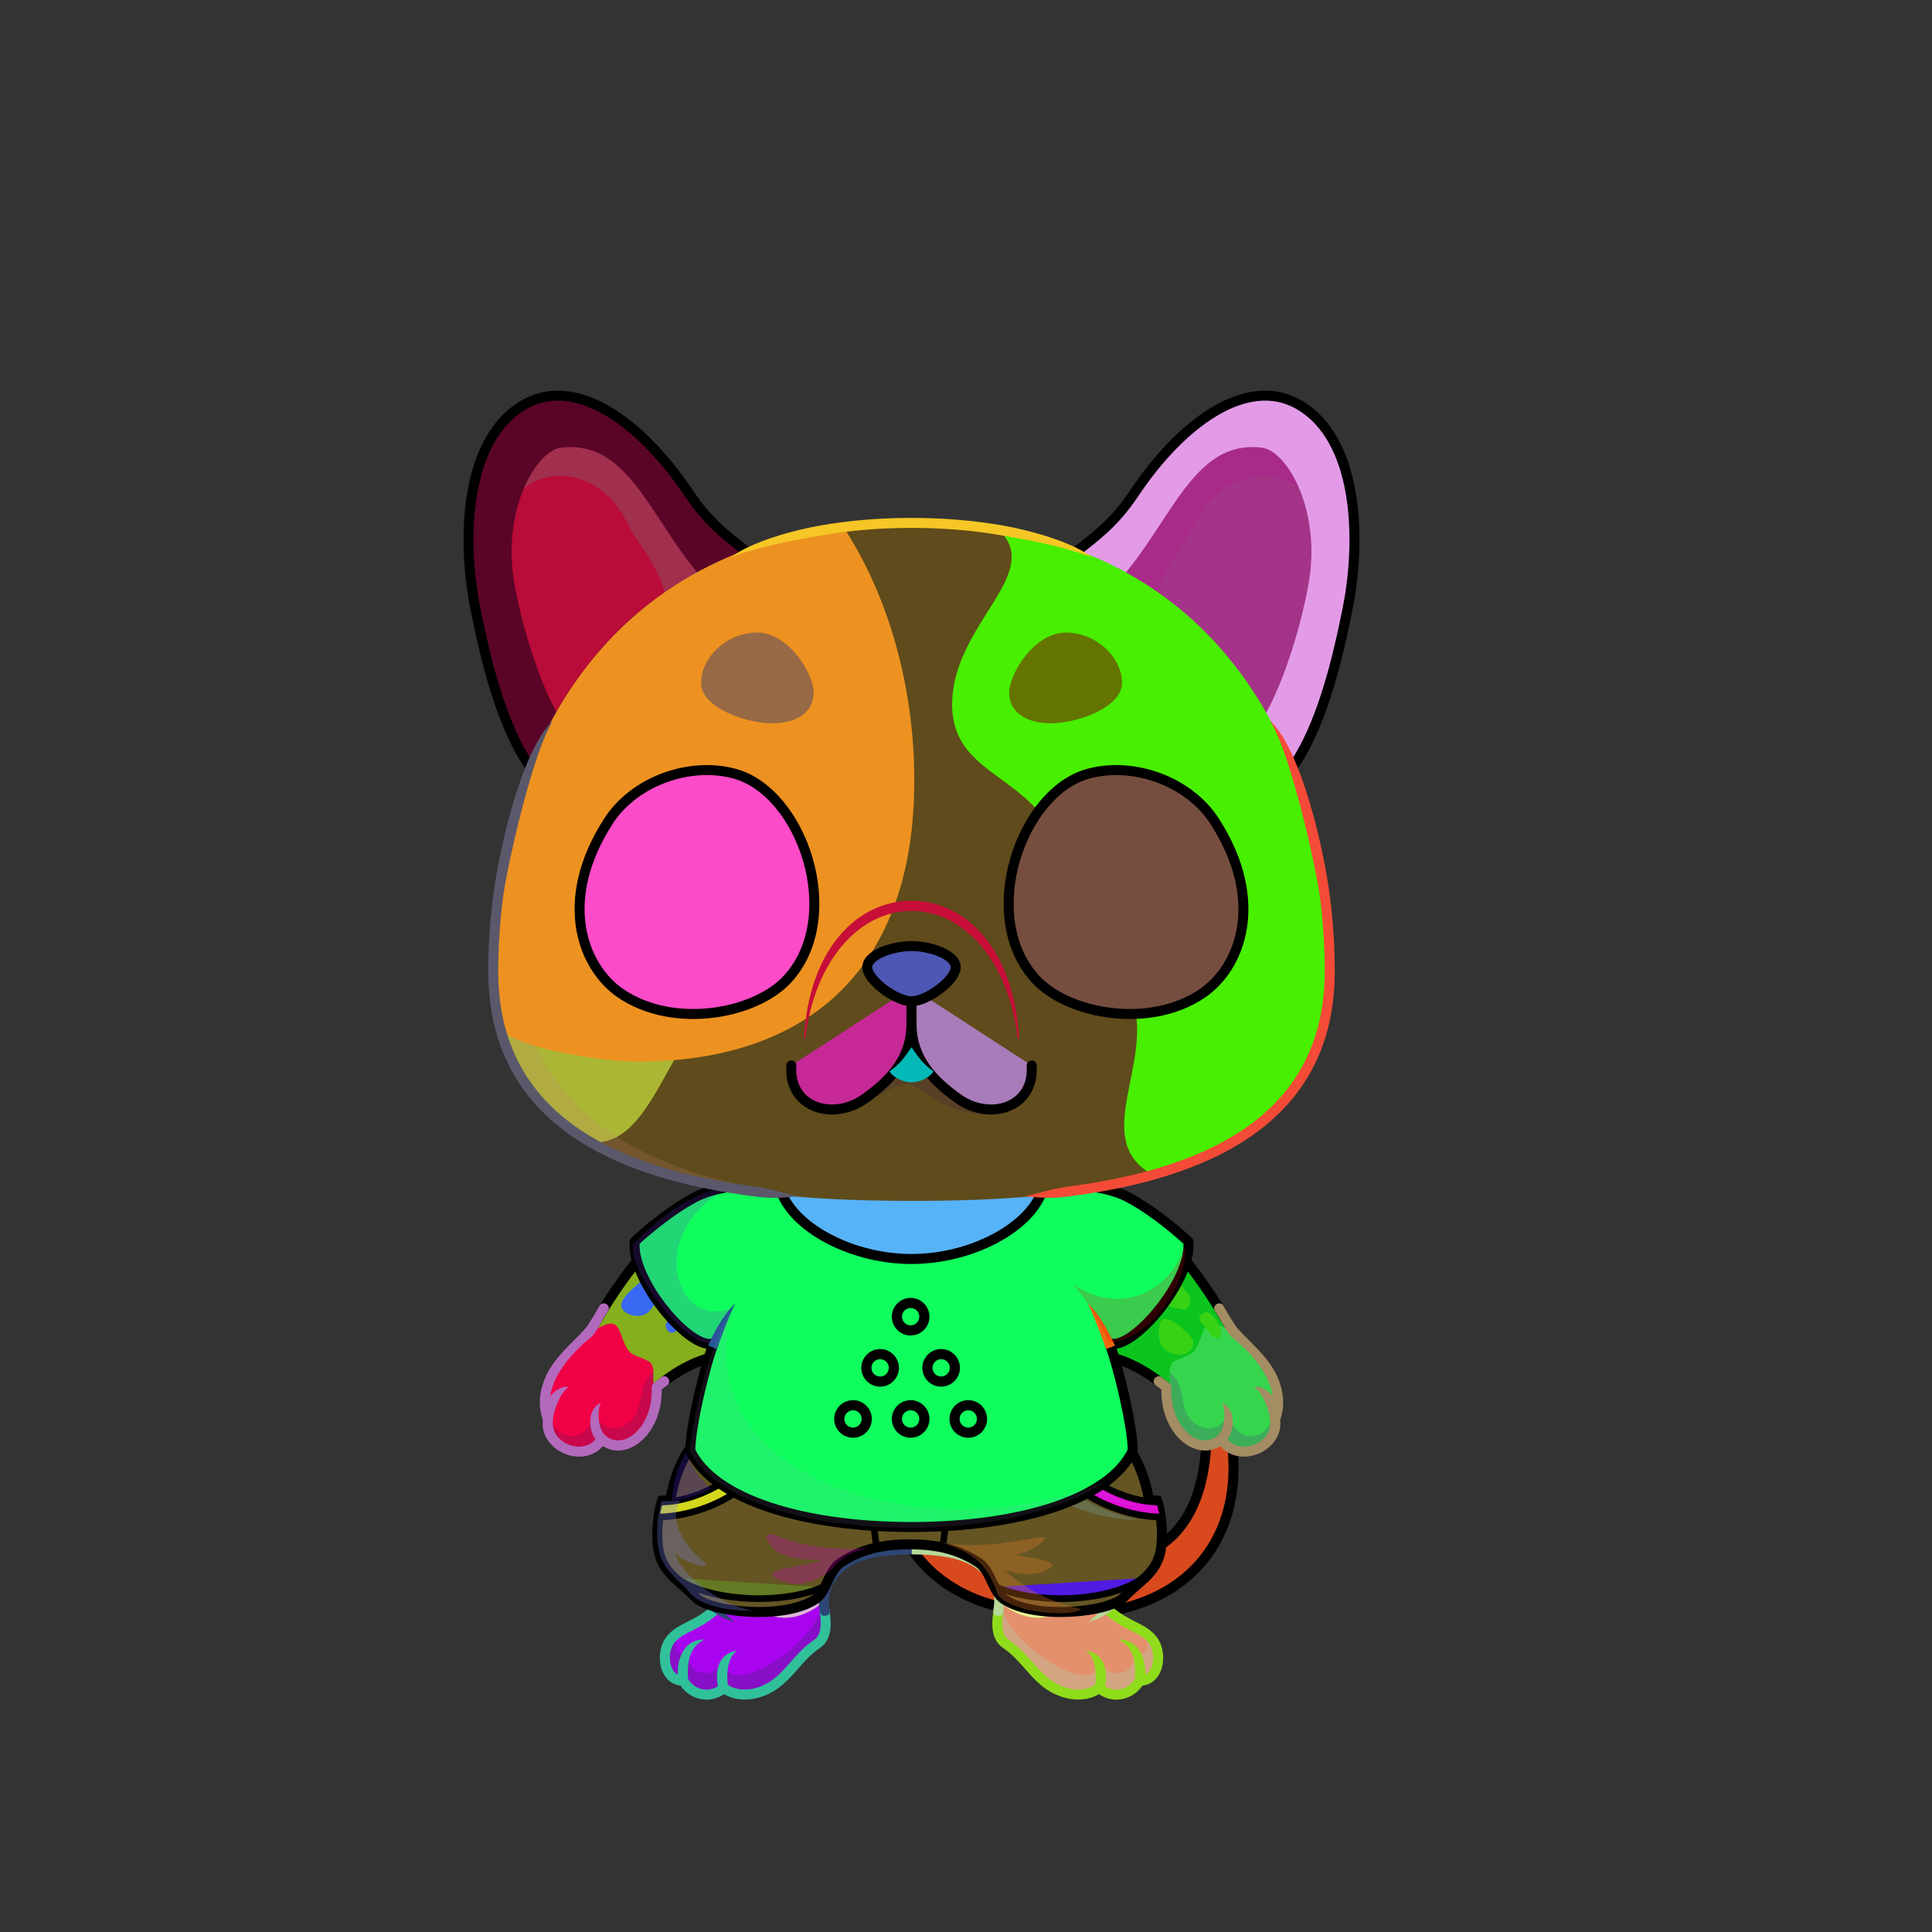 <?xml version="1.0" encoding="UTF-8"?><!DOCTYPE svg PUBLIC "-//W3C//DTD SVG 1.1//EN" "http://www.w3.org/Graphics/SVG/1.1/DTD/svg11.dtd"><!-- Creator: CorelDRAW X7 --><svg xmlns="http://www.w3.org/2000/svg" xmlns:xlink="http://www.w3.org/1999/xlink" xml:space="preserve" width="290mm" height="290mm" version="1.1" style="shape-rendering:geometricPrecision; text-rendering:geometricPrecision; image-rendering:optimizeQuality; fill-rule:evenodd; clip-rule:evenodd" viewBox="0 0 29000 29000">
 <rect x="0" y="0" width="29000" height="29000" fill="#333333" stroke="none"/>
 <defs>
  <style type="text/css">
   <![CDATA[
    .str4 {stroke:black;stroke-width:100}
    .str6 {stroke:black;stroke-width:152.39}
    .str0 {stroke:black;stroke-width:150}
    .str2 {stroke:black;stroke-width:150}
    .str3 {stroke:black;stroke-width:100;stroke-linecap:round;stroke-linejoin:round}
    .str1 {stroke:black;stroke-width:150;stroke-linecap:round;stroke-linejoin:round}
    .str5 {stroke:black;stroke-width:150;stroke-linecap:round;stroke-linejoin:round}
    .fil2 {fill:none}
    .fil28 {fill:black}
    .fil18 {fill:black}
    .fil29 {fill:#1A1A1A}
    .fil3 {fill:#FDFDFD}
    .fil33 {fill:white}
    .fil4 {fill:black;fill-rule:nonzero}
    .fil20 {fill:black;fill-opacity:0.102}
    .fil1 {fill:black;fill-opacity:0.2}
    .fil19 {fill:black;fill-opacity:0.2}
    .fil15 {fill:white;fill-opacity:0.2}
    .fil14 {fill:black;fill-opacity:0.302}
    .fil34 {fill:black;fill-opacity:0.502}
    .fil13 {fill:url(#id0)}
    .fil17 {fill:url(#id1)}
    .fil6 {fill:url(#id2)}
    .fil25 {fill:url(#id3)}
    .fil27 {fill:url(#id4)}
    .fil36 {fill:url(#id5)}
    .fil7 {fill:url(#id6)}
    .fil38 {fill:url(#id7)}
    .fil26 {fill:url(#id8)}
    .fil35 {fill:url(#id9)}
    .fil12 {fill:url(#id10)}
    .fil5 {fill:url(#id11)}
    .fil9 {fill:url(#id12)}
    .fil8 {fill:url(#id13)}
    .fil0 {fill:url(#id14)}
    .fil16 {fill:url(#id15)}
    .fil31 {fill:url(#id16)}
    .fil23 {fill:url(#id17)}
    .fil10 {fill:url(#id18)}
    .fil11 {fill:url(#id19)}
    .fil24 {fill:url(#id20)}
    .fil30 {fill:url(#id21)}
    .fil22 {fill:url(#id22)}
    .fil21 {fill:url(#id23)}
    .fil37 {fill:url(#id24)}
    .fil32 {fill:url(#id25)}
   ]]>
  </style>
  <linearGradient id="id0" gradientUnits="userSpaceOnUse" x1="10388.3" y1="23597.5" x2="16919.4" y2="22198">
   <stop offset="0" style="stop-opacity:1; stop-color:#303030"/>
   <stop offset="1" style="stop-opacity:1; stop-color:#525252"/>
  </linearGradient>
  <linearGradient id="id1" gradientUnits="userSpaceOnUse" x1="15226.1" y1="18518.4" x2="12138.5" y2="22898.5">
   <stop offset="0" style="stop-opacity:1; stop-color:white"/>
   <stop offset="0.49" style="stop-opacity:1; stop-color:white"/>
   <stop offset="1" style="stop-opacity:1; stop-color:#D9D9D9"/>
  </linearGradient>
  <linearGradient id="id2" gradientUnits="userSpaceOnUse" x1="11873.5" y1="21188" x2="11873.5" y2="24284.2">
   <stop offset="0" style="stop-opacity:1; stop-color:#E0E0E0"/>
   <stop offset="0.502" style="stop-opacity:1; stop-color:#EEEEEE"/>
   <stop offset="1" style="stop-opacity:1; stop-color:#FDFDFD"/>
  </linearGradient>
  <linearGradient id="id3" gradientUnits="userSpaceOnUse" x1="13682.5" y1="18025.9" x2="13682.5" y2="7848.92">
   <stop offset="0" style="stop-opacity:1; stop-color:#E0E0E0"/>
   <stop offset="0.51" style="stop-opacity:1; stop-color:white"/>
   <stop offset="1" style="stop-opacity:1; stop-color:white"/>
  </linearGradient>
  <linearGradient id="id4" gradientUnits="userSpaceOnUse" x1="10025.5" y1="17147.7" x2="10025.5" y2="7906.92">
   <stop offset="0" style="stop-opacity:1; stop-color:#28282B"/>
   <stop offset="1" style="stop-opacity:1; stop-color:#808A96"/>
  </linearGradient>
  <linearGradient id="id5" gradientUnits="userSpaceOnUse" x1="15225.6" y1="13284.1" x2="18413.8" y2="13284.1">
   <stop offset="0" style="stop-opacity:1; stop-color:#6EBBFF"/>
   <stop offset="0.49" style="stop-opacity:1; stop-color:#6DB8FE"/>
   <stop offset="0.502" style="stop-opacity:1; stop-color:#DEF1FF"/>
   <stop offset="1" style="stop-opacity:1; stop-color:#6BB4FD"/>
  </linearGradient>
  <linearGradient id="id6" gradientUnits="userSpaceOnUse" x1="16192.6" y1="17725.7" x2="17169.4" y2="20920.8">
   <stop offset="0" style="stop-opacity:1; stop-color:#E0E0E0"/>
   <stop offset="0.502" style="stop-opacity:1; stop-color:#EEEEEE"/>
   <stop offset="0.8" style="stop-opacity:1; stop-color:#FDFDFD"/>
   <stop offset="1" style="stop-opacity:1; stop-color:#FEFEFE"/>
  </linearGradient>
  <linearGradient id="id7" gradientUnits="userSpaceOnUse" x1="13682" y1="14200.8" x2="13682" y2="15028.9">
   <stop offset="0" style="stop-opacity:1; stop-color:#545454"/>
   <stop offset="1" style="stop-opacity:1; stop-color:#2E2E2E"/>
  </linearGradient>
  <linearGradient id="id8" gradientUnits="userSpaceOnUse" xlink:href="#id4" x1="17130.1" y1="17638.2" x2="17130.1" y2="7944.5">
  </linearGradient>
  <linearGradient id="id9" gradientUnits="userSpaceOnUse" x1="16902.1" y1="15220.3" x2="16902.1" y2="11559.1">
   <stop offset="0" style="stop-opacity:1; stop-color:#5CC3FF"/>
   <stop offset="1" style="stop-opacity:1; stop-color:#002946"/>
  </linearGradient>
  <linearGradient id="id10" gradientUnits="userSpaceOnUse" x1="13682" y1="17674" x2="13682" y2="23135">
   <stop offset="0" style="stop-opacity:1; stop-color:#E0E0E0"/>
   <stop offset="0.31" style="stop-opacity:1; stop-color:#EEEEEE"/>
   <stop offset="1" style="stop-opacity:1; stop-color:#FEFEFE"/>
  </linearGradient>
  <linearGradient id="id11" gradientUnits="userSpaceOnUse" xlink:href="#id2" x1="15490.5" y1="21188" x2="15490.5" y2="24284.2">
  </linearGradient>
  <linearGradient id="id12" gradientUnits="userSpaceOnUse" x1="11172.4" y1="17725.4" x2="10193.1" y2="20921">
   <stop offset="0" style="stop-opacity:1; stop-color:#E0E0E0"/>
   <stop offset="0.502" style="stop-opacity:1; stop-color:#EEEEEE"/>
   <stop offset="0.8" style="stop-opacity:1; stop-color:#FDFDFD"/>
   <stop offset="1" style="stop-opacity:1; stop-color:#FDFDFD"/>
  </linearGradient>
  <linearGradient id="id13" gradientUnits="userSpaceOnUse" x1="17373.7" y1="19323" x2="18233.2" y2="20069.9">
   <stop offset="0" style="stop-opacity:1; stop-color:#28282B"/>
   <stop offset="1" style="stop-opacity:1; stop-color:#434A52"/>
  </linearGradient>
  <linearGradient id="id14" gradientUnits="userSpaceOnUse" x1="15992.3" y1="24236.8" x2="15992.3" y2="20683">
   <stop offset="0" style="stop-opacity:1; stop-color:#E0E0E0"/>
   <stop offset="0.502" style="stop-opacity:1; stop-color:#EEEEEE"/>
   <stop offset="1" style="stop-opacity:1; stop-color:#FEFEFE"/>
  </linearGradient>
  <linearGradient id="id15" gradientUnits="userSpaceOnUse" x1="11441.5" y1="22765.7" x2="15923.2" y2="17916.7">
   <stop offset="0" style="stop-opacity:1; stop-color:#AB64A5"/>
   <stop offset="1" style="stop-opacity:1; stop-color:#CF97CB"/>
  </linearGradient>
  <linearGradient id="id16" gradientUnits="userSpaceOnUse" xlink:href="#id5" x1="8950.06" y1="13284.1" x2="12138.2" y2="13284.1">
  </linearGradient>
  <linearGradient id="id17" gradientUnits="userSpaceOnUse" xlink:href="#id4" x1="18226" y1="11990.5" x2="17787.7" y2="6017.38">
  </linearGradient>
  <linearGradient id="id18" gradientUnits="userSpaceOnUse" xlink:href="#id13" x1="10069.1" y1="19174.9" x2="9629.47" y2="19986.7">
  </linearGradient>
  <linearGradient id="id19" gradientUnits="userSpaceOnUse" xlink:href="#id13" x1="10615" y1="23331.1" x2="10710.7" y2="22922">
  </linearGradient>
  <linearGradient id="id20" gradientUnits="userSpaceOnUse" x1="16495.3" y1="7864.85" x2="19548.5" y2="10248">
   <stop offset="0" style="stop-opacity:1; stop-color:#FFCDC4"/>
   <stop offset="1" style="stop-opacity:1; stop-color:#FF745C"/>
  </linearGradient>
  <linearGradient id="id21" gradientUnits="userSpaceOnUse" xlink:href="#id9" x1="10862.9" y1="15131.2" x2="10060.5" y2="11648.2">
  </linearGradient>
  <linearGradient id="id22" gradientUnits="userSpaceOnUse" xlink:href="#id20" x1="7815.45" y1="7864.85" x2="10868.7" y2="10248">
  </linearGradient>
  <linearGradient id="id23" gradientUnits="userSpaceOnUse" xlink:href="#id4" x1="9576.26" y1="11990.5" x2="9138.03" y2="6017.38">
  </linearGradient>
  <radialGradient id="id24" gradientUnits="userSpaceOnUse" gradientTransform="matrix(-1.60812E-016 1 -1 -1.60812E-016 29721 -3537)" cx="16629.1" cy="13091.6" r="1466.27" fx="16629.1" fy="13091.6">
   <stop offset="0" style="stop-opacity:1; stop-color:#004480"/>
   <stop offset="1" style="stop-opacity:1; stop-color:black"/>
  </radialGradient>
  <radialGradient id="id25" gradientUnits="userSpaceOnUse" gradientTransform="matrix(6.12323E-017 1 -1 6.12323E-017 23826 2357)" xlink:href="#id24" cx="10734.8" cy="13091.6" r="1466.27" fx="10734.8" fy="13091.6">
  </radialGradient>
 </defs>
 <g id="Copy_x0020_of_x0020_Tail-Cat1">
  <path class="fil0" d="M13509 22865c194,648 829,1101 1490,1249 2291,513 3767,-628 3481,-2543 -96,-643 -288,-966 -368,-872 -59,70 3,461 2,748 -9,2416 -1836,2051 -2798,1937 -418,-50 -803,-1148 -1122,-1217 -320,-69 -880,51 -685,698z" style="fill:#cd7421"/>
  <path class="fil1" d="M15307 24174c1048,172 1904,-17 2468,-474 -603,190 -1230,283 -1528,144 -40,-18 -240,-186 -516,-409 -149,-17 -289,-36 -415,-51 -259,-31 -506,-465 -732,-807 -291,-191 -566,-343 -776,-397 -222,65 -404,246 -317,618 6,22 13,44 20,67 206,648 886,1032 1574,1249 74,23 147,43 222,60z" style="fill:#eb25c6"/>
  <path class="fil2 str0" d="M13509 22865c194,648 829,1101 1490,1249 2291,513 3767,-628 3481,-2543 -96,-643 -288,-966 -368,-872 -59,70 3,461 2,748 -9,2416 -1836,2051 -2798,1937 -418,-50 -803,-1148 -1122,-1217 -320,-69 -880,51 -685,698z" style="fill:#d8491e"/>
 </g>
 <g id="RightFoot-Cat1">
  <path class="fil3" d="M17107 25230c-124,214 -404,285 -611,106 -71,70 -277,145 -526,65 -410,-131 -508,-461 -851,-710 -221,-159 -124,-477 -114,-668 364,340 783,-165 1076,-248 374,-102 737,158 534,413 199,95 520,237 673,411 169,192 121,631 -181,631z" style="fill:#e4906d"/>
  <path class="fil1" d="M17107 25230c-124,214 -404,285 -611,106 -71,70 -277,145 -526,65 -410,-131 -518,-492 -872,-726 -156,-103 -135,-387 -103,-573 18,-14 37,-27 56,-38 -60,533 1445,1528 1433,860 214,342 596,186 545,-150 127,134 271,-14 143,-274 182,62 215,288 209,441 -17,153 -106,289 -274,289z" style="fill:#91fcdb"/>
  <path class="fil4" d="M16703 24128c-31,-26 -78,-22 -105,10 -27,31 -22,79 9,105 144,120 266,182 373,236 100,50 184,92 252,169 81,92 97,256 55,370 -18,49 -49,94 -96,118 7,-269 -115,-534 -402,-526 186,95 268,253 247,592 -49,79 -127,137 -220,155 -79,15 -160,-2 -228,-45 38,-218 10,-484 -289,-538 139,98 163,330 142,511 -32,29 -98,60 -189,72 -75,9 -164,4 -260,-27 -221,-71 -352,-219 -489,-375 -104,-118 -211,-239 -363,-342 -57,-38 -82,-102 -91,-176 -11,-85 -1,-183 13,-274 15,-98 -130,-119 -144,-22 -16,102 -31,212 -18,314 14,114 57,216 157,282 136,92 236,206 333,317 151,171 295,335 557,419 119,38 230,44 323,32 93,-11 171,-41 226,-75 103,70 225,98 348,74 125,-24 233,-98 305,-202 136,-15 232,-107 279,-232 61,-166 34,-387 -84,-521 -86,-98 -183,-147 -296,-204 -100,-50 -214,-108 -345,-217z" style="fill:#8fdc1b"/>
 </g>
 <g id="RightLeg-Cat1">
  <path class="fil5" d="M13682 23259c428,0 1377,183 1321,776 215,222 637,350 896,149 312,-243 712,-232 720,-12 370,-265 678,-701 680,-1146 2,-860 -666,-1598 -969,-1838 -621,860 -1470,1269 -2648,1328l0 743z" style="fill:#e6f390"/>
  <path class="fil1" d="M17192 23490c67,-148 106,-305 107,-464 2,-775 -541,-1451 -869,-1752l-157 727c26,48 52,95 79,143 387,-413 947,879 840,1346z" style="fill:#a9610a"/>
  <path class="fil4" d="M14990 24254c62,5 73,-66 79,-154 8,-118 -4,-261 -94,-417 0,-1 -1,-3 -2,-4 -100,-171 -247,-296 -460,-378 -208,-80 -478,-119 -831,-119l0 150c335,0 588,36 777,108 180,69 302,173 385,314 0,2 1,3 2,4 67,116 86,244 75,332 -9,68 -10,89 -11,105 -4,48 44,56 80,59zm1296 -3006c175,140 477,451 691,859 144,272 248,587 247,919 -1,245 -87,464 -218,653 -154,223 -454,481 -660,663 306,-60 713,-477 783,-578 147,-211 244,-458 244,-738 2,-360 -110,-698 -263,-989 -227,-430 -547,-760 -734,-907l-46 58 -44 60 0 0z" style="fill:#b7d899"/>
 </g>
 <g id="LeftFoot-Cat1">
  <path class="fil3" d="M10257 25230c124,214 404,285 611,106 71,70 277,145 526,65 410,-131 508,-461 851,-710 221,-159 124,-477 114,-668 -364,340 -783,-165 -1076,-248 -374,-102 -737,158 -535,413 -198,95 -519,237 -672,411 -169,192 -121,631 181,631z" style="fill:#a904ef"/>
  <path class="fil1" d="M10257 25230c124,214 404,285 611,106 71,70 277,145 526,65 410,-131 518,-492 871,-726 157,-103 136,-387 103,-573 -17,-14 -36,-27 -55,-38 60,533 -1445,1528 -1434,860 -213,342 -595,186 -544,-150 -127,134 -271,-14 -143,-274 -182,62 -215,288 -209,441 17,153 106,289 274,289z" style="fill:#083f29"/>
  <path class="fil4" d="M10660 24128c32,-26 79,-22 106,10 26,31 22,79 -10,105 -143,120 -266,182 -373,236 -99,50 -183,92 -251,169 -81,92 -97,256 -55,370 18,49 49,94 96,118 -7,-269 115,-534 402,-526 -186,95 -268,253 -247,592 49,79 127,137 220,155 79,15 160,-2 228,-45 -39,-218 -11,-484 289,-538 -139,98 -163,330 -142,511 31,29 98,60 189,72 75,9 163,4 259,-27 222,-71 353,-219 490,-375 104,-118 210,-239 363,-342 56,-38 82,-102 91,-176 11,-85 0,-183 -14,-274 -14,-98 131,-119 145,-22 16,102 31,212 18,314 -14,114 -58,216 -157,282 -136,92 -236,206 -333,317 -151,171 -296,335 -557,419 -119,38 -230,44 -323,32 -93,-11 -171,-41 -226,-75 -103,70 -226,98 -349,74 -124,-24 -233,-98 -304,-202 -136,-15 -232,-107 -279,-232 -61,-166 -34,-387 84,-521 86,-98 183,-147 296,-204 100,-50 214,-108 344,-217z" style="fill:#30c19b"/>
 </g>
 <g id="LeftLeg-Cat1">
  <path class="fil6" d="M13682 23259c-428,0 -1377,183 -1321,776 -215,222 -637,350 -896,149 -312,-243 -712,-232 -720,-12 -370,-265 -679,-701 -680,-1146 -2,-860 666,-1598 969,-1838 621,860 1470,1269 2648,1328l0 743z" style="fill:#dbb5d9"/>
  <path class="fil4" d="M12374 24254c-62,5 -74,-66 -80,-154 -7,-118 4,-261 94,-417 1,-1 2,-3 3,-4 100,-171 247,-296 460,-378 208,-80 478,-119 831,-119l0 150c-335,0 -588,36 -777,108 -180,69 -303,173 -385,314 -1,2 -1,3 -2,4 -67,116 -86,244 -75,332 9,68 10,89 11,105 4,48 -44,56 -80,59zm-1296 -3006c-176,140 -477,451 -692,859 -143,272 -247,587 -246,919 1,245 87,464 218,653 154,223 454,481 660,663 -306,-60 -713,-477 -784,-578 -146,-211 -243,-458 -244,-738 -1,-360 110,-698 264,-989 226,-430 547,-760 734,-907l46 58 44 60 0 0z" style="fill:#2d4675"/>
  <path class="fil1" d="M10172 23490c-67,-148 -106,-305 -107,-464 -2,-775 540,-1451 869,-1752l157 727c-26,48 -53,95 -79,143 -388,-413 -947,879 -840,1346z" style="fill:#d62ea0"/>
 </g>
 <g id="RightHand-Cat1">
  <path class="fil7" d="M16231 17709c1007,345 1819,1401 2257,2165 289,504 -636,1265 -911,1014 -627,-574 -1209,-620 -1689,-543 -742,120 -1353,-1920 -931,-2545 422,-21 934,-40 1274,-91z" style="fill:#3d016c"/>
  <path class="fil1" d="M17512 20830c-602,-518 -1160,-559 -1624,-485 -171,28 -335,-59 -481,-217 -325,-472 753,-1098 1039,-656 261,403 734,847 1111,1126 -2,93 16,193 -45,232l0 0 0 0z" style="fill:#f475bc"/>
  <path class="fil2 str1" d="M16477 20333c340,47 711,200 1100,555 275,251 1152,-509 864,-1013 -438,-763 -1203,-1821 -2210,-2166 -90,-31 -172,-59 -246,-84" style="fill:#0bc51e"/>
 </g>
 <g id="RightPaw-Cat1">
  <path class="fil3" d="M17501 20836c-31,672 506,1059 828,766 253,397 884,103 809,-293 203,-535 -266,-1036 -634,-1325 -198,-64 -364,-248 -462,44 -114,341 -157,279 -402,398 -164,79 -11,352 -139,410z" style="fill:#35d64e"/>
  <path class="fil1" d="M17501 20836c-31,672 506,1059 828,766 341,429 911,24 753,-293 -65,297 -520,408 -657,-118 -113,412 -522,237 -614,26 -96,-216 -45,-462 -254,-619 -2,93 16,193 -45,232l0 0 0 1c-2,0 -3,1 -5,2l0 0 0 0 0 0 0 0 -1 1 0 0 0 0c-2,1 -3,2 -5,2z" style="fill:#5b0a90"/>
  <path class="fil4" d="M17437 20673c-79,-58 -168,63 -89,121 29,21 57,43 84,65 -4,302 99,551 246,712 55,61 118,109 183,144 146,76 312,82 454,-8 209,238 583,191 784,-34 86,-97 135,-221 116,-357 83,-234 46,-463 -52,-673 -133,-282 -403,-498 -588,-704 -34,-37 -181,-286 -215,-345 -58,-79 -178,10 -120,89 36,48 75,120 112,186 6,12 81,153 124,188 201,164 431,392 551,649 38,81 65,165 77,251 -53,-69 -156,-152 -275,-139 81,67 126,143 171,252 66,158 113,363 -12,503 -142,159 -412,205 -563,33 116,-164 118,-464 -80,-548 55,102 48,374 -55,477 -86,86 -222,119 -360,47 -49,-26 -97,-63 -141,-112 -129,-140 -218,-365 -207,-639 2,-22 -6,-44 -23,-60 -37,-34 -82,-68 -122,-98z" style="fill:#a48c63"/>
 </g>
 <g id="LeftHand-Cat1">
  <path class="fil8" d="M18145 19703c-47,-27 -216,41 -104,159 93,96 156,272 266,212 56,-30 -7,-283 -162,-371zm-744 202c-26,198 15,387 253,424 238,38 287,-163 238,-234 -81,-118 -454,-471 -491,-190zm89 -837c-154,-66 -292,256 -153,402 138,145 271,151 407,185 122,30 162,-171 76,-254 -85,-83 -187,-272 -330,-333z" style="fill:#38d214"/>
  <path class="fil9" d="M11133 17709c-1007,345 -1819,1401 -2257,2165 -289,504 636,1265 911,1014 627,-574 1209,-620 1689,-543 742,120 1352,-1920 931,-2545 -422,-21 -934,-40 -1274,-91z" style="fill:#c3694c"/>
  <path class="fil1" d="M9852 20830c602,-518 1160,-559 1624,-485 171,28 335,-59 481,-217 325,-472 -753,-1098 -1039,-656 -261,403 -734,847 -1111,1126 2,93 -16,193 45,232l0 0 0 0z" style="fill:#4445d6"/>
  <path class="fil2 str1" d="M10887 20333c-340,47 -711,200 -1100,555 -275,251 -1153,-509 -864,-1013 438,-763 1203,-1821 2210,-2166 90,-31 171,-59 246,-84" style="fill:#85af1d"/>
  <path class="fil10" d="M9997 19869c-24,48 53,214 165,95 91,-98 263,-170 198,-276 -33,-55 -283,22 -363,181zm-666 -314c-58,157 271,278 409,132 139,-146 137,-279 164,-417 23,-122 -179,-152 -258,-62 -78,89 -261,201 -315,347z" style="fill:#3968f2"/>
  <path class="fil11" d="M10900 22973c0,-123 -351,-123 -430,13 -79,136 -31,228 -9,330 21,91 221,59 263,-23 43,-82 176,-206 176,-320z" style="fill:#a8f2e6"/>
 </g>
 <g id="LeftPaw-Cat1">
  <path class="fil3" d="M9863 20836c31,672 -506,1059 -828,766 -253,397 -884,103 -809,-293 -203,-535 266,-1036 634,-1325 198,-64 364,-248 462,44 114,341 157,279 402,398 164,79 11,352 139,410z" style="fill:#f00045"/>
  <path class="fil1" d="M9863 20836c31,672 -506,1059 -828,766 -341,429 -911,24 -754,-293 66,297 521,408 658,-118 113,412 522,237 614,26 95,-216 45,-462 254,-619 2,93 -16,193 45,232l0 0 0 1c2,0 3,1 5,2l0 0 0 0 0 0 0 0 0 1 1 0 0 0c1,1 3,2 5,2z" style="fill:#2c256b"/>
  <path class="fil4" d="M9927 20673c79,-58 168,63 88,121 -28,21 -56,43 -83,65 4,302 -100,551 -246,712 -56,61 -118,109 -183,144 -146,76 -312,82 -454,-8 -209,238 -583,191 -784,-34 -86,-97 -135,-221 -116,-357 -83,-234 -46,-463 52,-673 133,-282 403,-498 588,-704 34,-37 180,-286 214,-345 59,-79 179,10 121,89 -36,48 -76,120 -112,186 -6,12 -81,153 -124,188 -201,164 -431,392 -551,649 -38,81 -66,165 -77,251 53,-69 156,-152 275,-139 -81,67 -126,143 -172,252 -65,158 -113,363 13,503 142,159 412,205 562,33 -115,-164 -117,-464 81,-548 -55,102 -48,374 55,477 86,86 222,119 359,47 50,-26 98,-63 142,-112 128,-140 218,-365 207,-639 -2,-22 6,-44 23,-60 37,-34 81,-68 122,-98z" style="fill:#b36abc"/>
 </g>
 <g id="Body-Cat1">
  <path class="fil12" d="M13682 23135c-1548,0 -2752,-291 -2993,-1956 -145,-1003 379,-2260 972,-3384 7,-12 13,-109 19,-121 634,81 1289,124 2002,143 713,-19 1367,-62 2002,-143 5,11 11,106 16,116 594,1125 1120,2384 975,3389 -242,1665 -1445,1956 -2993,1956z" style="fill:#57b3f7"/>
  <path class="fil1" d="M12621 23067c-1016,-156 -1749,-629 -1932,-1888 -75,-519 29,-1106 229,-1707 -223,2001 402,3257 1703,3595z" style="fill:#a2115d"/>
  <path class="fil4" d="M11012 22144c-250,-321 -348,-641 -397,-954 -59,-377 -24,-998 184,-1320 -78,421 -93,905 -36,1298 50,341 104,572 249,976z" style="fill:#22e712"/>
  <path class="fil1" d="M14743 23067c1016,-156 1749,-629 1932,-1888 75,-519 -29,-1106 -229,-1707 223,2001 -402,3257 -1703,3595z" style="fill:#8d0214"/>
  <path class="fil4" d="M16352 22144c250,-321 347,-641 397,-954 59,-377 24,-998 -184,-1320 78,421 93,905 36,1298 -50,341 -104,572 -249,976z" style="fill:#bdc4a4"/>
 </g>
 <g id="Copy_x0020_of_x0020_Trousers">
  <path class="fil13 str2" d="M13654 23181c-448,0 -750,90 -1029,271 -191,123 -216,439 -386,553 -465,314 -1589,198 -1802,-31 -208,-224 -442,-331 -532,-622 -71,-227 -35,-634 33,-827 32,-5 89,-5 122,-10 54,-295 165,-664 419,-916 1032,0 2143,42 3175,42 1032,0 2143,-42 3174,-42 254,252 365,621 420,916 33,5 90,5 122,10 68,193 103,600 33,827 -90,291 -324,398 -532,622 -213,229 -1338,345 -1802,31 -170,-114 -195,-430 -386,-553 -279,-181 -581,-271 -1029,-271z" style="fill:#645523"/>
  <path class="fil2 str3" d="M9951 22545c387,-9 828,-207 1078,-436 60,54 93,122 153,176 -282,271 -822,478 -1287,486" style="fill:#d3d81c"/>
  <line class="fil2 str4" x1="13038" y1="22311" x2="13158" y2="23232"/>
  <path class="fil2 str3" d="M10156 23687c499,368 1617,399 2193,136" style="fill:#647923"/>
  <path class="fil14" d="M13033 23233c-426,46 -984,-17 -1326,-162 -233,-99 -229,-12 -148,113 133,206 488,232 779,228 -155,93 -892,132 -719,253 137,95 449,233 873,-119 98,-111 178,-222 541,-313z" style="fill:#cf06bf"/>
  <path class="fil14" d="M10214 22528c-157,214 -30,609 338,898 191,149 -218,72 -407,-106 -7,203 591,778 1184,861 -292,-7 -543,-19 -824,-153 -70,-33 -166,-128 -212,-190 -142,-136 -331,-307 -385,-497 -82,-287 -36,-579 21,-808 95,-2 190,-4 285,-5z" style="fill:#7a83ec"/>
  <path class="fil14" d="M10087 22525c159,-7 473,-99 583,-182 -162,-140 -292,-321 -369,-539 -134,196 -202,471 -214,721z" style="fill:#4025bc"/>
  <path class="fil2 str3" d="M17356 22545c-386,-9 -828,-207 -1078,-436 -60,54 -93,122 -153,176 283,271 823,478 1288,486" style="fill:#df0ed4"/>
  <line class="fil2 str4" x1="14270" y1="22311" x2="14149" y2="23232"/>
  <path class="fil2 str3" d="M17152 23687c-499,368 -1617,399 -2194,136" style="fill:#501be2"/>
  <path class="fil14" d="M14139 23159c816,140 1675,-200 1529,-44 -52,56 -136,151 -427,227 377,56 620,105 544,173 -108,98 -345,174 -732,46 168,89 409,416 1172,591 -106,122 -984,76 -1241,-201 -130,-348 -242,-614 -845,-792z" style="fill:#ed7d28"/>
  <path class="fil15" d="M16277 22512c204,122 498,238 816,302 -425,-3 -760,-110 -1038,-218 74,-28 148,-56 222,-84z" style="fill:#80d6f0"/>
  <path class="fil15" d="M16569 22364c140,136 348,178 524,232 -199,7 -453,-58 -635,-164 43,-23 69,-45 111,-68z" style="fill:#da44fe"/>
 </g>
 <g id="Copy_x0020_of_x0020_NecklaceT-Shirt-Blue-Medium">
  <path class="fil16" d="M13682 18898c-963,0 -1888,-538 -1991,-1137 -307,16 -874,11 -1254,207 -284,147 -625,406 -908,665 -70,577 848,1662 1184,1528 -137,355 -355,1275 -351,1616 352,734 1703,1144 3320,1144 1618,0 2969,-410 3320,-1144 5,-341 -213,-1261 -350,-1616 336,134 1253,-951 1184,-1528 -284,-259 -624,-518 -908,-665 -380,-196 -947,-191 -1254,-207 -103,599 -1028,1137 -1992,1137z" style="fill:#39d7d4"/>
  <path class="fil17" d="M13682 18898c-525,0 -1038,-160 -1414,-402 -428,160 -898,652 -1231,1069 -217,337 -360,867 -513,1250 -112,342 -167,505 -162,962 352,734 1703,1144 3320,1144 1618,0 2969,-410 3320,-1144 6,-457 -49,-620 -161,-962 -153,-383 -296,-913 -513,-1250 -334,-417 -804,-909 -1232,-1069 -375,242 -889,402 -1414,402z" style="fill:#180745"/>
  <path class="fil2 str5" d="M13682 18898c-963,0 -1888,-538 -1991,-1137 -307,16 -874,11 -1254,207 -284,147 -625,406 -908,665 -70,577 848,1662 1184,1528 -137,355 -355,1275 -351,1616 352,734 1703,1144 3320,1144 1618,0 2969,-410 3320,-1144 5,-341 -213,-1261 -350,-1616 336,134 1253,-951 1184,-1528 -284,-259 -624,-518 -908,-665 -380,-196 -947,-191 -1254,-207 -103,599 -1028,1137 -1992,1137z" style="fill:#0ffe5d"/>
  <path class="fil18" d="M10628 20199c108,-240 250,-489 409,-634 -87,172 -189,446 -275,684l-134 -50z" style="fill:#1b5a8e"/>
  <path class="fil18" d="M16736 20199c-107,-240 -249,-489 -408,-634 87,172 189,446 274,684l134 -50z" style="fill:#f26a0f"/>
  <path class="fil19" d="M10982 17806c-1300,628 -884,2158 -6,1833 -107,172 -169,303 -230,499 -343,209 -1292,-972 -1247,-1455 314,-343 898,-821 1483,-877z" style="fill:#6e32d9"/>
  <path class="fil20" d="M10981 19684c-693,2595 3061,3627 5633,2539 -1417,1034 -5492,979 -6262,-437 60,-614 336,-1736 629,-2102z" style="fill:#b394e9"/>
  <path class="fil19" d="M16107 19281c750,492 1483,72 1677,-592 80,504 -493,1434 -1145,1466 -144,-352 -340,-664 -532,-874z" style="fill:#ec0011"/>
  <g id="_2902625860448">
   <g>
    <circle class="fil2 str6" cx="12804" cy="21299" r="206"/>
    <circle class="fil2 str6" cx="13669" cy="21299" r="206"/>
    <circle class="fil2 str6" cx="14534" cy="21299" r="206"/>
   </g>
   <g>
    <circle class="fil2 str6" cx="14127" cy="20532" r="206"/>
    <circle class="fil2 str6" cx="13211" cy="20532" r="206"/>
   </g>
   <circle class="fil2 str6" cx="13669" cy="19764" r="206"/>
  </g>
 </g>
 <g id="Ears-Cat1">
  <path class="fil21 str1" d="M9223 11990c-1387,556 -1901,-1936 -2085,-2844 -205,-1008 -183,-2561 742,-3079 766,-429 1744,264 2467,1348 583,873 1189,853 1334,1551 -1862,848 -1758,639 -2458,3024z" style="fill:#5a0527"/>
  <path class="fil22" d="M11005 9122c-1151,-864 -1386,-2548 -2584,-2402 -361,44 -869,888 -713,1956 102,701 663,2779 1465,2725 352,-785 844,-1396 1832,-2279z" style="fill:#b90c38"/>
  <path class="fil19" d="M10986 9107c-1134,-868 -1374,-2532 -2565,-2387 -184,23 -406,253 -559,614 478,-380 1211,-179 1538,487 283,578 980,1076 378,2247 118,-195 947,-593 1208,-961z" style="fill:#3dc1a7"/>
  <path class="fil23 str1" d="M18141 11990c1387,556 1901,-1936 2085,-2844 205,-1008 183,-2561 -742,-3079 -766,-429 -1744,264 -2467,1348 -583,873 -1189,853 -1334,1551 1862,848 1758,639 2458,3024z" style="fill:#e39be8"/>
  <path class="fil24" d="M16359 9122c1151,-864 1386,-2548 2584,-2402 361,44 869,888 713,1956 -102,701 -663,2779 -1465,2725 -351,-785 -844,-1396 -1832,-2279z" style="fill:#a43488"/>
  <path class="fil19" d="M16378 9107c1134,-868 1374,-2532 2565,-2387 184,23 406,253 559,614 -478,-380 -1211,-179 -1538,487 -283,578 -980,1076 -378,2247 -118,-195 -947,-593 -1208,-961z" style="fill:#ba0795"/>
 </g>
 <g id="Head-Cat1">
  <path class="fil25" d="M13682 7849c4830,0 6279,3855 6279,6731 0,3211 -3855,3446 -6279,3446 -3327,0 -6278,-570 -6278,-3446 0,-2876 1448,-6731 6278,-6731z" style="fill:#5f4b1b"/>
  <path class="fil26" d="M14986 7945c3797,628 4982,4028 4982,6628 0,1783 -1189,2648 -2661,3065 -1297,-717 963,-2559 -1311,-3590 337,-2559 -1707,-2066 -1704,-3474 3,-1214 1400,-1963 694,-2629z" style="fill:#48ef00"/>
  <path class="fil27" d="M7489 15462c-71,-267 -109,-560 -109,-883 0,-2663 1246,-6165 5277,-6672 242,898 -2776,1730 -1430,3206 1557,1708 270,1629 -21,3797 -1112,107 -1263,2238 -2272,2238 -389,0 -1213,-913 -1445,-1686z" style="fill:#abb734"/>
  <path class="fil1" d="M12145 17977c-2648,-189 -4741,-975 -4741,-3397 0,-689 83,-1434 276,-2169l-1 160c-519,4452 2334,5064 4466,5406z" style="fill:#c4847b"/>
  <path class="fil2" d="M7489 15462c-71,-267 -109,-560 -109,-883 0,-2663 1246,-6165 5277,-6672 689,1047 1067,2424 1067,3804 0,2816 -1572,4225 -4159,4225 -389,0 -1584,-134 -2076,-474z" style="fill:#ed9220"/>
  <path class="fil4" d="M7403 13448c-51,388 -74,769 -74,1132 0,1264 584,2076 1443,2597 721,436 1635,665 2558,783 250,32 395,21 649,-2 -352,-88 -446,-121 -717,-157 -875,-119 -1735,-341 -2412,-752 -817,-494 -1371,-1266 -1371,-2469 0,-360 23,-735 72,-1113 57,-443 445,-2188 752,-2651 -469,429 -810,1921 -900,2632z" style="fill:#5b586b"/>
  <path class="fil4" d="M13682 7774c482,0 931,38 1348,110 435,74 1064,253 1354,475 -484,-169 -903,-246 -1379,-328 -409,-70 -849,-107 -1323,-107 -473,0 -914,37 -1323,107 -475,82 -895,159 -1379,328 291,-222 920,-401 1354,-475 418,-72 867,-110 1348,-110z" style="fill:#f5c625"/>
  <path class="fil28" d="M12069 15579c73,-1321 788,-2058 1613,-2058 825,0 1540,737 1614,2058 1,15 -18,21 -21,1 -141,-1173 -818,-1907 -1593,-1907 -774,0 -1452,734 -1593,1907 -2,20 -22,14 -20,-1z" style="fill:#c60e38"/>
  <path class="fil4" d="M19961 13448c51,388 74,769 74,1132 0,1264 -584,2076 -1443,2597 -721,436 -1635,665 -2558,783 -250,32 -395,21 -649,-2 352,-88 446,-121 717,-157 875,-119 1735,-341 2412,-752 817,-494 1371,-1266 1371,-2469 0,-360 -23,-735 -72,-1113 -57,-443 -445,-2188 -752,-2651 469,429 810,1921 900,2632z" style="fill:#f34b37"/>
  <path class="fil19" d="M12885 16615c145,-17 531,-402 795,-327 205,59 707,579 1282,395 -281,-1 -555,-111 -817,-395 -163,-169 -326,-338 -490,-507 -85,108 -170,217 -255,326 -172,170 -344,339 -515,508z" style="fill:#401753"/>
 </g>
 <g id="Mouth-Cat10">
  <path class="fil2 str1" d="M11878 15993c-45,638 632,835 1102,499 390,-277 701,-609 701,-1117 0,-255 1,-248 1,-551" style="fill:#c62996"/>
  <path class="fil2 str1" d="M15486 15993c45,638 -632,835 -1102,499 -390,-277 -701,-609 -701,-1117 0,-255 -1,-248 -1,-551" style="fill:#a87bb9"/>
  <path class="fil18" d="M13682 15719c-113,167 -181,258 -332,363 60,90 201,164 332,164 131,0 272,-74 332,-164 -151,-105 -219,-196 -332,-363z" style="fill:#03b9b8"/>
 </g>
 <g id="Copy_x0020_of_x0020_Eyes-Cat8">
  <g id="_2902625851872">
   <path class="fil29" d="M15775 10857c384,0 1067,-232 1067,-607 0,-376 -378,-755 -846,-755 -470,0 -848,617 -848,902 0,284 241,460 627,460l0 0z" style="fill:#647400"/>
   <path class="fil29" d="M11589 10857c-386,0 -1066,-232 -1066,-607 0,-376 378,-755 845,-755 468,0 846,617 846,902 0,284 -241,460 -625,460l0 0z" style="fill:#976945"/>
  </g>
 </g>
 <g id="Copy_x0020_of_x0020_Eyes-Dog5">
  <path class="fil30" d="M9316 14910c795,542 2024,313 2507,-216 859,-940 218,-2810 -801,-3082 -675,-181 -1506,114 -1894,721 -767,1198 -378,2191 188,2577z" style="fill:#965a9a"/>
  <path class="fil31" d="M10951 11656c-95,-18 -189,-26 -281,-30 -489,21 -926,242 -1257,602 -883,963 -325,2044 211,2390 753,486 1701,380 2078,-16 948,-994 191,-2764 -751,-2946z" style="fill:#c23356"/>
  <path class="fil32" d="M10432 11658c717,-167 1436,328 1607,1095 170,768 -175,1605 -1000,1772 -824,168 -1445,-328 -1615,-1095 -170,-767 291,-1605 1008,-1772z" style="fill:#e9337c"/>
  <circle class="fil33" transform="matrix(0.524 0.082 -0.15 0.733 11837.7 13543.4)" r="235"/>
  <path class="fil33" d="M10628 14074c196,-20 220,-86 233,-328 12,242 36,308 232,328 -196,20 -220,87 -232,329 -13,-242 -37,-309 -233,-329z" style="fill:#f5fa9b"/>
  <path class="fil33" d="M10407 14204c86,-9 96,-38 102,-144 5,106 16,135 102,144 -86,8 -97,38 -102,144 -6,-106 -16,-136 -102,-144z" style="fill:#e63526"/>
  <path class="fil33" d="M10913 13717c86,-9 97,-38 102,-144 6,106 16,135 102,144 -86,9 -96,38 -102,144 -5,-106 -16,-135 -102,-144z" style="fill:#846f75"/>
  <path class="fil33" d="M9445 12896c121,-12 136,-53 144,-203 7,150 22,191 144,203 -122,13 -137,54 -144,204 -8,-150 -23,-191 -144,-204z" style="fill:#95681c"/>
  <path class="fil33" d="M11330 14137c86,-9 97,-38 102,-144 5,106 16,135 102,144 -86,9 -97,38 -102,144 -5,-106 -16,-135 -102,-144z" style="fill:#f919a6"/>
  <path class="fil33" d="M8983 12992c-355,1046 387,1741 1099,1839 -390,-194 -1161,-786 -1099,-1839z" style="fill:#52c999"/>
  <path class="fil34" d="M12030 14399c525,-990 -87,-2541 -1008,-2787 -675,-181 -1506,114 -1894,721 -253,396 -381,770 -417,1107l0 5 -2 12c450,-868 1361,-1493 2019,-1386 937,153 1352,1005 1302,2328z" style="fill:#b178e7"/>
  <circle class="fil33" transform="matrix(1.557 -1.44 0.849 0.621 9762.09 12164.6)" r="235"/>
  <circle class="fil33" transform="matrix(0.231 -0.484 0.323 0.107 9250.92 12640.7)" r="235"/>
  <circle class="fil33" transform="matrix(0.536 -0.031 0.062 0.335 10707.3 11831.6)" r="235"/>
  <path class="fil33" d="M11542 12990c174,-18 195,-77 206,-291 11,214 32,273 206,291 -174,18 -195,77 -206,291 -11,-214 -32,-273 -206,-291z" style="fill:#0fa5fc"/>
  <path class="fil2 str2" d="M9316 14910c795,542 2024,313 2507,-216 859,-940 218,-2810 -801,-3082 -675,-181 -1506,114 -1894,721 -767,1198 -378,2191 188,2577z" style="fill:#fc4bc9"/>
  <path class="fil35" d="M18048 14910c-795,542 -2024,313 -2507,-216 -859,-940 -218,-2810 801,-3082 675,-181 1506,114 1894,721 767,1198 378,2191 -188,2577z" style="fill:#6718c5"/>
  <path class="fil36" d="M16413 11656c95,-18 188,-26 281,-30 489,21 926,242 1257,602 883,963 325,2044 -211,2390 -753,486 -1701,380 -2078,-16 -948,-994 -191,-2764 751,-2946z" style="fill:#ba7454"/>
  <path class="fil37" d="M16932 11658c-717,-167 -1437,328 -1607,1095 -170,768 175,1605 1000,1772 824,168 1445,-328 1615,-1095 170,-767 -291,-1605 -1008,-1772z" style="fill:#37ea79"/>
  <circle class="fil33" transform="matrix(0.524 0.082 -0.15 0.733 17932.8 13701.9)" r="235"/>
  <path class="fil33" d="M16642 14066c196,-20 220,-86 233,-328 12,242 36,308 232,328 -196,20 -220,87 -232,329 -13,-242 -37,-309 -233,-329z" style="fill:#ad3b55"/>
  <path class="fil33" d="M16421 14196c86,-9 96,-38 102,-144 5,106 16,135 102,144 -86,8 -97,38 -102,144 -6,-106 -16,-136 -102,-144z" style="fill:#64f459"/>
  <path class="fil33" d="M16927 13709c86,-9 97,-38 102,-144 6,106 16,135 102,144 -86,9 -96,38 -102,144 -5,-106 -16,-135 -102,-144z" style="fill:#da70a5"/>
  <path class="fil33" d="M16021 12858c-121,-12 -136,-54 -143,-203 -8,149 -23,191 -144,203 121,12 136,54 144,203 7,-149 22,-191 143,-203z" style="fill:#c619da"/>
  <path class="fil33" d="M17344 14129c86,-9 97,-38 102,-144 5,106 16,135 102,144 -86,9 -97,38 -102,144 -5,-106 -16,-135 -102,-144z" style="fill:#ea7cfb"/>
  <path class="fil33" d="M18380 12992c356,1046 -386,1741 -1098,1839 389,-194 1161,-786 1098,-1839z" style="fill:#f01f2f"/>
  <path class="fil34" d="M15334 14399c-525,-990 87,-2541 1008,-2787 675,-181 1506,114 1894,721 253,396 381,770 417,1107l0 5 2 12c-450,-868 -1361,-1493 -2020,-1386 -936,153 -1351,1005 -1301,2328z" style="fill:#6325b9"/>
  <circle class="fil33" transform="matrix(1.557 -1.44 0.849 0.621 16238 12131.6)" r="235"/>
  <circle class="fil33" transform="matrix(0.231 -0.484 0.323 0.107 15638.9 12679.1)" r="235"/>
  <circle class="fil33" transform="matrix(0.534 0.049 0.012 0.34 17216.2 11831.6)" r="235"/>
  <path class="fil33" d="M17732 12973c174,-18 195,-77 206,-291 11,214 32,273 206,291 -174,18 -195,77 -206,291 -11,-214 -32,-273 -206,-291z" style="fill:#d62eaf"/>
  <path class="fil2 str2" d="M18048 14910c-795,542 -2024,313 -2507,-216 -859,-940 -218,-2810 801,-3082 675,-181 1506,114 1894,721 767,1198 378,2191 -188,2577z" style="fill:#764e3f"/>
 </g>
 <g id="Nose-Cat1">
  <path class="fil38 str1" d="M13682 14201c-290,0 -694,137 -662,341 28,187 428,487 662,487 234,0 634,-300 662,-487 31,-204 -372,-341 -662,-341z" style="fill:#4d57b4"/>
 </g>
</svg>
